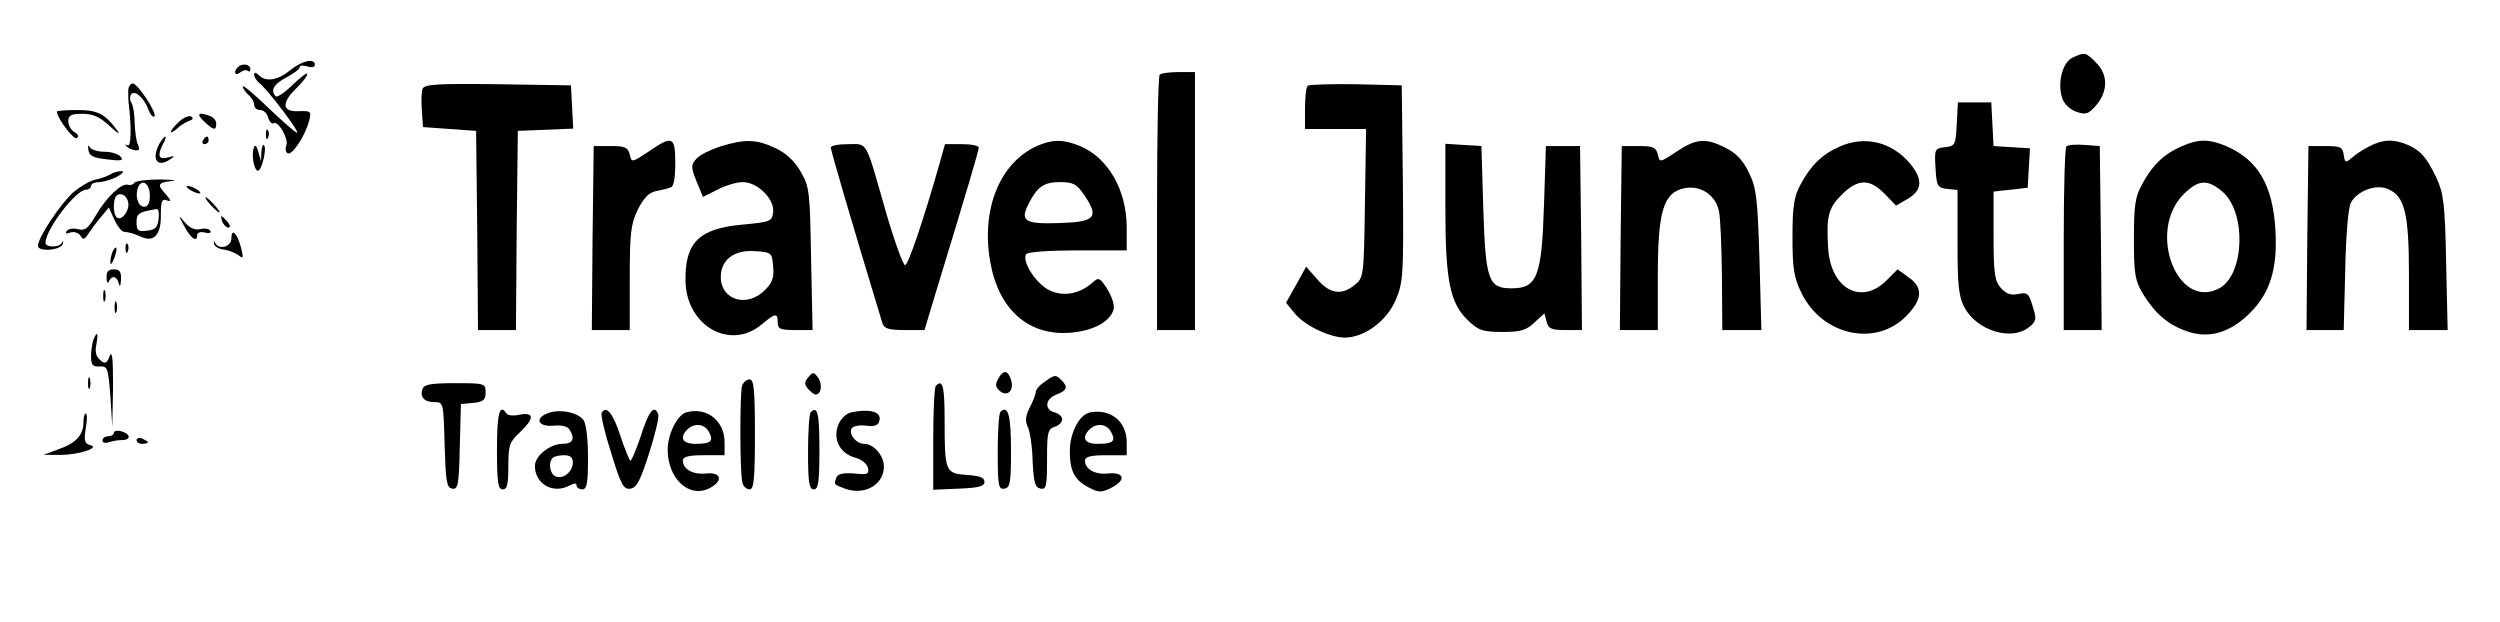 <?xml version="1.0" standalone="no"?>
<!DOCTYPE svg PUBLIC "-//W3C//DTD SVG 20010904//EN"
 "http://www.w3.org/TR/2001/REC-SVG-20010904/DTD/svg10.dtd">
<svg version="1.0" xmlns="http://www.w3.org/2000/svg"
 width="659pt" height="164pt" viewBox="0 0 659 164"
 preserveAspectRatio="xMidYMid meet">

<g transform="translate(0,164) scale(0.1,-0.1)"
fill="#000000" stroke="none">
<path d="M5463 1488 c-27 -13 -40 -68 -27 -107 5 -15 21 -30 38 -36 25 -8 31
-6 52 18 31 37 31 81 -1 112 -27 28 -30 28 -62 13z"/>
<path d="M765 1455 c-33 -27 -64 -32 -83 -13 -8 8 -12 8 -12 1 0 -6 6 -16 14
-22 23 -19 108 -131 99 -131 -4 0 -38 30 -76 66 -37 36 -67 61 -67 56 0 -5 7
-15 15 -22 8 -7 15 -19 15 -26 0 -8 7 -14 16 -14 9 0 18 -9 21 -20 3 -11 9
-17 14 -15 12 8 40 -40 34 -58 -4 -8 -2 -18 3 -21 12 -7 47 47 57 86 6 24 5
26 -26 25 -45 -3 -48 21 -10 58 17 17 31 34 31 40 0 5 -17 -8 -38 -28 -21 -21
-41 -34 -45 -31 -15 15 -6 32 28 50 19 10 35 22 35 27 0 5 9 5 20 2 11 -4 20
-2 20 4 0 19 -34 11 -65 -14z"/>
<path d="M627 1463 c-13 -12 -7 -25 6 -14 8 6 17 8 20 4 4 -3 7 -1 7 5 0 13
-22 16 -33 5z"/>
<path d="M3057 1443 c-4 -3 -7 -156 -7 -340 l0 -333 50 0 50 0 0 340 0 340
-43 0 c-24 0 -47 -3 -50 -7z"/>
<path d="M338 1403 c0 -10 0 -25 1 -33 8 -67 7 -119 -3 -113 -6 3 -7 2 -3 -2
4 -5 15 -10 23 -11 11 -2 13 2 8 14 -5 9 -8 35 -9 57 0 22 -4 46 -8 53 -5 6
-5 17 -2 22 9 15 34 -7 46 -38 5 -14 12 -22 16 -19 8 8 -44 87 -57 87 -6 0
-11 -8 -12 -17z"/>
<path d="M1114 1406 c-3 -7 -4 -33 -2 -57 l3 -44 70 -5 70 -5 3 -262 2 -263
50 0 50 0 2 263 3 262 73 3 73 3 -3 57 -3 57 -193 3 c-158 2 -193 0 -198 -12z"/>
<path d="M3447 1414 c-4 -4 -7 -31 -7 -61 l0 -53 81 0 80 0 -3 -196 c-3 -192
-3 -196 -27 -215 -34 -28 -65 -24 -98 14 l-30 34 -26 -47 -27 -48 22 -27 c25
-32 91 -64 132 -65 52 0 111 43 135 99 20 48 21 63 19 308 l-3 258 -121 3
c-66 1 -123 -1 -127 -4z"/>
<path d="M5158 1313 c-3 -55 -4 -58 -31 -61 -27 -3 -28 -5 -25 -55 3 -48 5
-52 31 -55 l27 -3 0 -137 c0 -114 3 -143 18 -172 33 -62 125 -90 171 -52 19
15 20 21 9 55 -10 34 -14 37 -38 32 -19 -4 -31 0 -45 15 -17 19 -20 38 -20
138 l0 117 45 5 45 5 3 52 3 52 -48 3 -48 3 -3 58 -3 57 -44 0 -44 0 -3 -57z"/>
<path d="M150 1346 c0 -17 44 -75 52 -70 7 4 4 10 -6 16 -9 5 -16 18 -16 28 0
16 7 20 37 20 28 0 46 -8 72 -32 19 -18 29 -24 21 -13 -33 45 -52 55 -107 55
-29 0 -53 -2 -53 -4z"/>
<path d="M472 1319 c-26 -24 -30 -39 -4 -17 9 9 24 17 32 20 9 3 10 7 4 11 -6
3 -21 -3 -32 -14z"/>
<path d="M538 1320 c25 -24 32 -25 32 -6 0 8 -7 17 -16 20 -31 12 -38 6 -16
-14z"/>
<path d="M701 1284 c0 -11 3 -14 6 -6 3 7 2 16 -1 19 -3 4 -6 -2 -5 -13z"/>
<path d="M420 1261 c-22 -42 -5 -65 30 -40 12 8 10 9 -7 4 -25 -7 -29 5 -13
36 6 10 8 19 6 19 -3 0 -10 -9 -16 -19z"/>
<path d="M535 1270 c-3 -5 -1 -10 4 -10 6 0 11 5 11 10 0 6 -2 10 -4 10 -3 0
-8 -4 -11 -10z"/>
<path d="M1709 1240 c-44 -29 -44 -29 -49 -7 -5 19 -13 22 -50 22 l-45 0 -3
-242 -2 -243 50 0 50 0 0 137 c0 118 3 143 21 180 15 30 29 45 47 49 15 3 33
7 40 10 8 2 12 24 12 64 0 71 -7 74 -71 30z"/>
<path d="M1899 1254 c-25 -8 -54 -22 -63 -32 -15 -17 -15 -22 0 -60 l17 -41
38 19 c21 11 51 20 67 20 39 0 84 -45 80 -79 -3 -25 -7 -26 -80 -33 -115 -10
-153 -47 -151 -149 2 -118 118 -184 201 -114 36 30 42 31 42 5 0 -17 7 -20 46
-20 l46 0 -4 188 c-3 176 -4 189 -27 229 -17 29 -38 49 -68 63 -49 23 -79 24
-144 4z m139 -316 c3 -29 -2 -43 -22 -63 -47 -47 -116 -26 -116 35 0 45 35 72
90 68 44 -3 45 -4 48 -40z"/>
<path d="M2735 1256 c-99 -44 -149 -166 -125 -305 22 -127 101 -197 212 -188
59 5 103 28 113 60 4 10 -3 33 -15 53 -20 32 -24 34 -39 20 -35 -31 -77 -39
-115 -21 -35 17 -73 76 -61 95 4 6 61 10 136 10 l129 0 0 63 c-1 97 -49 181
-123 212 -44 18 -72 18 -112 1z m123 -130 c40 -59 30 -71 -66 -74 -90 -3 -104
5 -81 50 23 46 41 58 83 58 35 0 44 -5 64 -34z"/>
<path d="M4419 1240 c-44 -29 -44 -29 -49 -7 -5 19 -13 22 -50 22 l-45 0 -3
-242 -2 -243 50 0 50 0 0 143 c0 172 15 220 71 231 42 8 81 -18 90 -60 4 -16
7 -93 8 -171 l1 -143 51 0 52 0 -5 185 c-5 163 -8 190 -28 230 -15 32 -34 52
-61 65 -52 27 -78 25 -130 -10z"/>
<path d="M4850 1254 c-46 -20 -77 -50 -103 -99 -18 -33 -22 -57 -22 -140 0
-85 4 -107 24 -148 55 -112 196 -142 276 -60 43 44 45 75 6 102 l-29 21 -30
-30 c-66 -65 -146 -21 -153 85 -5 84 0 106 35 141 43 43 74 44 114 3 l30 -31
31 18 c39 23 40 52 5 94 -48 56 -118 73 -184 44z"/>
<path d="M5750 1254 c-46 -20 -77 -50 -103 -99 -19 -34 -22 -57 -22 -145 0
-94 3 -109 24 -145 33 -53 67 -82 118 -99 56 -19 112 -3 164 49 53 53 73 116
67 219 -7 118 -46 185 -130 221 -46 19 -73 19 -118 -1z m108 -119 c64 -54 59
-219 -8 -255 -111 -59 -191 151 -94 248 39 39 63 40 102 7z"/>
<path d="M6245 1254 c-16 -8 -37 -22 -47 -31 -15 -13 -17 -12 -20 9 -3 20 -8
23 -48 23 l-45 0 -3 -242 -2 -243 49 0 49 0 4 158 c2 95 8 165 15 178 18 32
68 50 99 35 43 -19 54 -65 54 -226 l0 -145 51 0 51 0 -4 178 c-3 155 -7 183
-25 222 -27 56 -41 72 -76 88 -37 16 -66 15 -102 -4z"/>
<path d="M233 1245 c2 -16 12 -21 49 -25 38 -5 45 -3 36 7 -6 7 -25 13 -43 13
-19 0 -36 6 -39 13 -3 6 -5 3 -3 -8z"/>
<path d="M669 1250 c-7 -19 1 -60 11 -60 10 0 24 59 16 67 -3 4 -6 -5 -7 -18
l-1 -24 -7 25 c-5 17 -9 20 -12 10z"/>
<path d="M2190 1251 c0 -8 55 -196 136 -463 4 -14 17 -18 58 -18 l53 0 31 103
c78 255 112 370 112 378 0 5 -20 9 -44 9 l-45 0 -16 -57 c-42 -147 -81 -261
-89 -262 -5 -1 -28 62 -51 141 -55 193 -47 178 -100 178 -25 0 -45 -4 -45 -9z"/>
<path d="M3810 1092 c0 -193 12 -251 60 -297 27 -26 39 -30 90 -30 48 0 63 4
85 25 l26 24 6 -22 c4 -18 12 -22 49 -22 l44 0 -2 243 -3 242 -45 0 -45 0 -5
-155 c-6 -190 -18 -220 -86 -220 -61 0 -68 22 -74 209 l-5 166 -47 3 -48 3 0
-169z"/>
<path d="M5447 1254 c-4 -4 -7 -115 -7 -246 l0 -238 50 0 50 0 -2 243 -3 242
-40 3 c-23 2 -44 0 -48 -4z"/>
<path d="M290 1180 c-8 -5 -26 -11 -40 -14 -14 -3 -39 -18 -57 -33 -34 -31
-93 -119 -93 -141 0 -17 62 -12 66 6 1 7 0 8 -3 2 -6 -13 -43 -13 -43 0 0 35
80 140 107 140 7 0 13 5 13 10 0 6 10 10 23 10 12 1 33 7 47 15 14 8 18 14 10
14 -8 0 -22 -4 -30 -9z"/>
<path d="M354 1158 c-3 -5 -11 -7 -17 -5 -16 5 -56 -32 -84 -80 -21 -36 -29
-42 -48 -37 -12 3 -26 1 -29 -5 -5 -7 -1 -8 9 -4 10 3 21 0 27 -8 7 -12 11
-11 21 5 7 10 21 30 33 44 l21 25 14 -31 c8 -18 20 -33 26 -33 17 -2 24 -4 47
-14 32 -14 51 7 50 58 0 36 3 44 15 39 13 -4 13 -2 -1 15 -25 27 -23 31 15 36
17 2 4 3 -31 4 -34 0 -65 -4 -68 -9z m41 -34 c0 -19 -5 -29 -15 -29 -16 0 -25
28 -16 51 10 25 31 10 31 -22z m-57 -18 c4 -20 -16 -48 -29 -40 -11 6 -12 48
-2 58 11 10 28 1 31 -18z m80 -43 c-2 -22 -9 -29 -30 -31 -24 -3 -28 0 -28 22
0 23 5 27 53 35 5 0 7 -11 5 -26z"/>
<path d="M500 1140 c8 -5 20 -10 25 -10 6 0 3 5 -5 10 -8 5 -19 10 -25 10 -5
0 -3 -5 5 -10z"/>
<path d="M555 1100 c10 -11 20 -20 23 -20 3 0 -3 9 -13 20 -10 11 -20 20 -23
20 -3 0 3 -9 13 -20z"/>
<path d="M486 1043 c18 -33 34 -43 34 -22 0 6 9 9 20 6 12 -3 18 -1 14 5 -3 5
-15 7 -26 4 -14 -3 -28 3 -40 17 -19 22 -19 22 -2 -10z"/>
<path d="M586 1055 c4 -8 11 -15 16 -15 6 0 5 6 -2 15 -7 8 -14 15 -16 15 -2
0 -1 -7 2 -15z"/>
<path d="M610 1012 c0 -23 -33 -32 -43 -12 -3 6 -4 5 -3 -2 1 -7 13 -15 27
-16 13 -2 30 -9 38 -15 12 -10 13 -7 7 18 -10 39 -26 56 -26 27z"/>
<path d="M331 984 c0 -11 3 -14 6 -6 3 7 2 16 -1 19 -3 4 -6 -2 -5 -13z"/>
<path d="M296 975 c-3 -9 -6 -22 -5 -28 0 -7 5 -1 10 12 5 13 8 26 5 28 -2 2
-6 -3 -10 -12z"/>
<path d="M281 908 c0 -13 3 -17 6 -10 7 17 21 15 26 -5 3 -11 5 -7 6 10 1 21
-4 27 -19 27 -14 0 -20 -6 -19 -22z"/>
<path d="M272 860 c0 -14 2 -19 5 -12 2 6 2 18 0 25 -3 6 -5 1 -5 -13z"/>
<path d="M302 830 c0 -14 2 -19 5 -12 2 6 2 18 0 25 -3 6 -5 1 -5 -13z"/>
<path d="M246 744 c-3 -9 -6 -28 -6 -43 0 -23 4 -28 23 -27 21 1 22 -4 28 -79
l5 -80 2 105 c0 75 -2 98 -9 81 -8 -20 -12 -21 -25 -10 -11 9 -14 22 -10 41 6
31 2 37 -8 12z"/>
<path d="M2131 646 c-11 -13 -11 -19 -1 -31 7 -8 16 -15 20 -15 15 0 19 28 6
45 -11 15 -13 15 -25 1z"/>
<path d="M2631 641 c-8 -14 -7 -22 5 -32 20 -16 38 2 29 30 -8 26 -21 27 -34
2z"/>
<path d="M232 630 c0 -14 2 -19 5 -12 2 6 2 18 0 25 -3 6 -5 1 -5 -13z"/>
<path d="M2753 633 c-13 -8 -23 -21 -23 -27 0 -6 -7 -24 -16 -41 -11 -22 -12
-35 -5 -50 6 -11 12 -51 13 -90 3 -57 6 -70 21 -73 15 -3 17 6 17 77 0 71 2
80 20 86 11 3 20 12 20 20 0 7 -9 15 -20 18 -28 7 -25 36 5 47 28 11 31 20 13
38 -15 15 -18 15 -45 -5z"/>
<path d="M1956 623 c-6 -22 -6 -232 1 -255 2 -10 11 -18 19 -18 11 0 14 26 14
145 0 119 -3 145 -14 145 -8 0 -17 -8 -20 -17z"/>
<path d="M1114 615 c-8 -21 4 -35 31 -35 24 0 24 -1 27 -112 3 -97 5 -113 20
-116 15 -3 18 9 20 110 l3 113 33 3 c26 3 32 7 32 28 0 23 -2 24 -80 24 -61 0
-82 -3 -86 -15z"/>
<path d="M2467 623 c-4 -3 -7 -67 -7 -140 l0 -134 68 3 c52 2 67 6 67 18 0 11
-13 16 -46 18 -57 4 -59 8 -59 145 0 89 -5 109 -23 90z"/>
<path d="M1310 455 c0 -87 3 -105 15 -105 12 0 15 13 15 61 0 55 3 64 30 89
39 37 39 54 0 47 -16 -4 -32 -2 -35 3 -18 28 -25 0 -25 -95z"/>
<path d="M1442 550 c-34 -14 -22 -36 18 -32 20 2 36 -2 41 -10 16 -25 9 -38
-19 -38 -32 0 -72 -32 -72 -58 0 -48 48 -75 91 -52 13 7 19 7 19 0 0 -5 7 -10
15 -10 12 0 15 16 15 83 0 51 -5 90 -12 100 -16 21 -66 30 -96 17z m68 -129
c0 -24 -25 -45 -45 -37 -15 5 -21 37 -8 49 3 4 17 7 30 7 16 0 23 -6 23 -19z"/>
<path d="M1586 552 c-3 -5 8 -53 25 -106 26 -85 33 -97 51 -94 16 2 26 21 49
93 16 50 27 96 24 103 -10 27 -25 9 -46 -58 -13 -38 -25 -67 -28 -64 -3 3 -15
33 -26 66 -19 59 -37 80 -49 60z"/>
<path d="M1809 553 c-23 -6 -49 -57 -49 -98 0 -76 55 -128 108 -103 39 19 35
44 -6 40 -35 -4 -62 11 -62 34 0 10 15 14 55 14 l55 0 0 34 c0 57 -47 94 -101
79z m60 -52 c13 -24 5 -31 -36 -31 -34 0 -43 16 -21 38 18 18 46 15 57 -7z"/>
<path d="M2137 553 c-4 -3 -7 -51 -7 -105 0 -80 3 -98 15 -98 12 0 15 18 15
105 0 96 -5 117 -23 98z"/>
<path d="M2244 553 c-12 -2 -27 -16 -33 -30 -17 -38 1 -77 42 -89 19 -5 33
-17 35 -28 3 -16 -1 -18 -37 -14 -28 2 -42 -1 -46 -10 -7 -20 -8 -19 25 -31
50 -17 100 12 100 59 0 29 -27 60 -52 60 -21 0 -42 26 -33 41 4 6 21 9 37 7
20 -3 32 0 35 10 10 25 -20 36 -73 25z"/>
<path d="M2637 554 c-4 -4 -7 -52 -7 -106 0 -89 2 -99 18 -96 15 3 17 16 17
102 0 92 -8 120 -28 100z"/>
<path d="M2874 553 c-29 -5 -54 -54 -54 -103 0 -52 13 -76 50 -95 27 -14 33
-14 61 0 38 20 33 41 -10 37 -34 -4 -61 11 -61 34 0 10 15 14 55 14 l55 0 0
34 c0 55 -42 89 -96 79z m55 -52 c13 -24 5 -31 -36 -31 -34 0 -43 16 -21 38
18 18 46 15 57 -7z"/>
<path d="M220 527 c0 -33 -19 -55 -65 -71 l-40 -15 42 0 c48 -1 110 19 80 26
-14 4 -16 11 -11 44 4 21 4 39 0 39 -3 0 -6 -10 -6 -23z"/>
<path d="M300 499 c0 -5 -7 -9 -15 -9 -8 0 -15 -5 -15 -11 0 -6 7 -8 16 -5 9
3 24 6 35 6 25 0 24 16 -1 23 -11 3 -20 1 -20 -4z"/>
<path d="M360 480 c0 -6 7 -10 15 -10 8 0 15 2 15 4 0 2 -7 6 -15 10 -8 3 -15
1 -15 -4z"/>
</g>
</svg>
